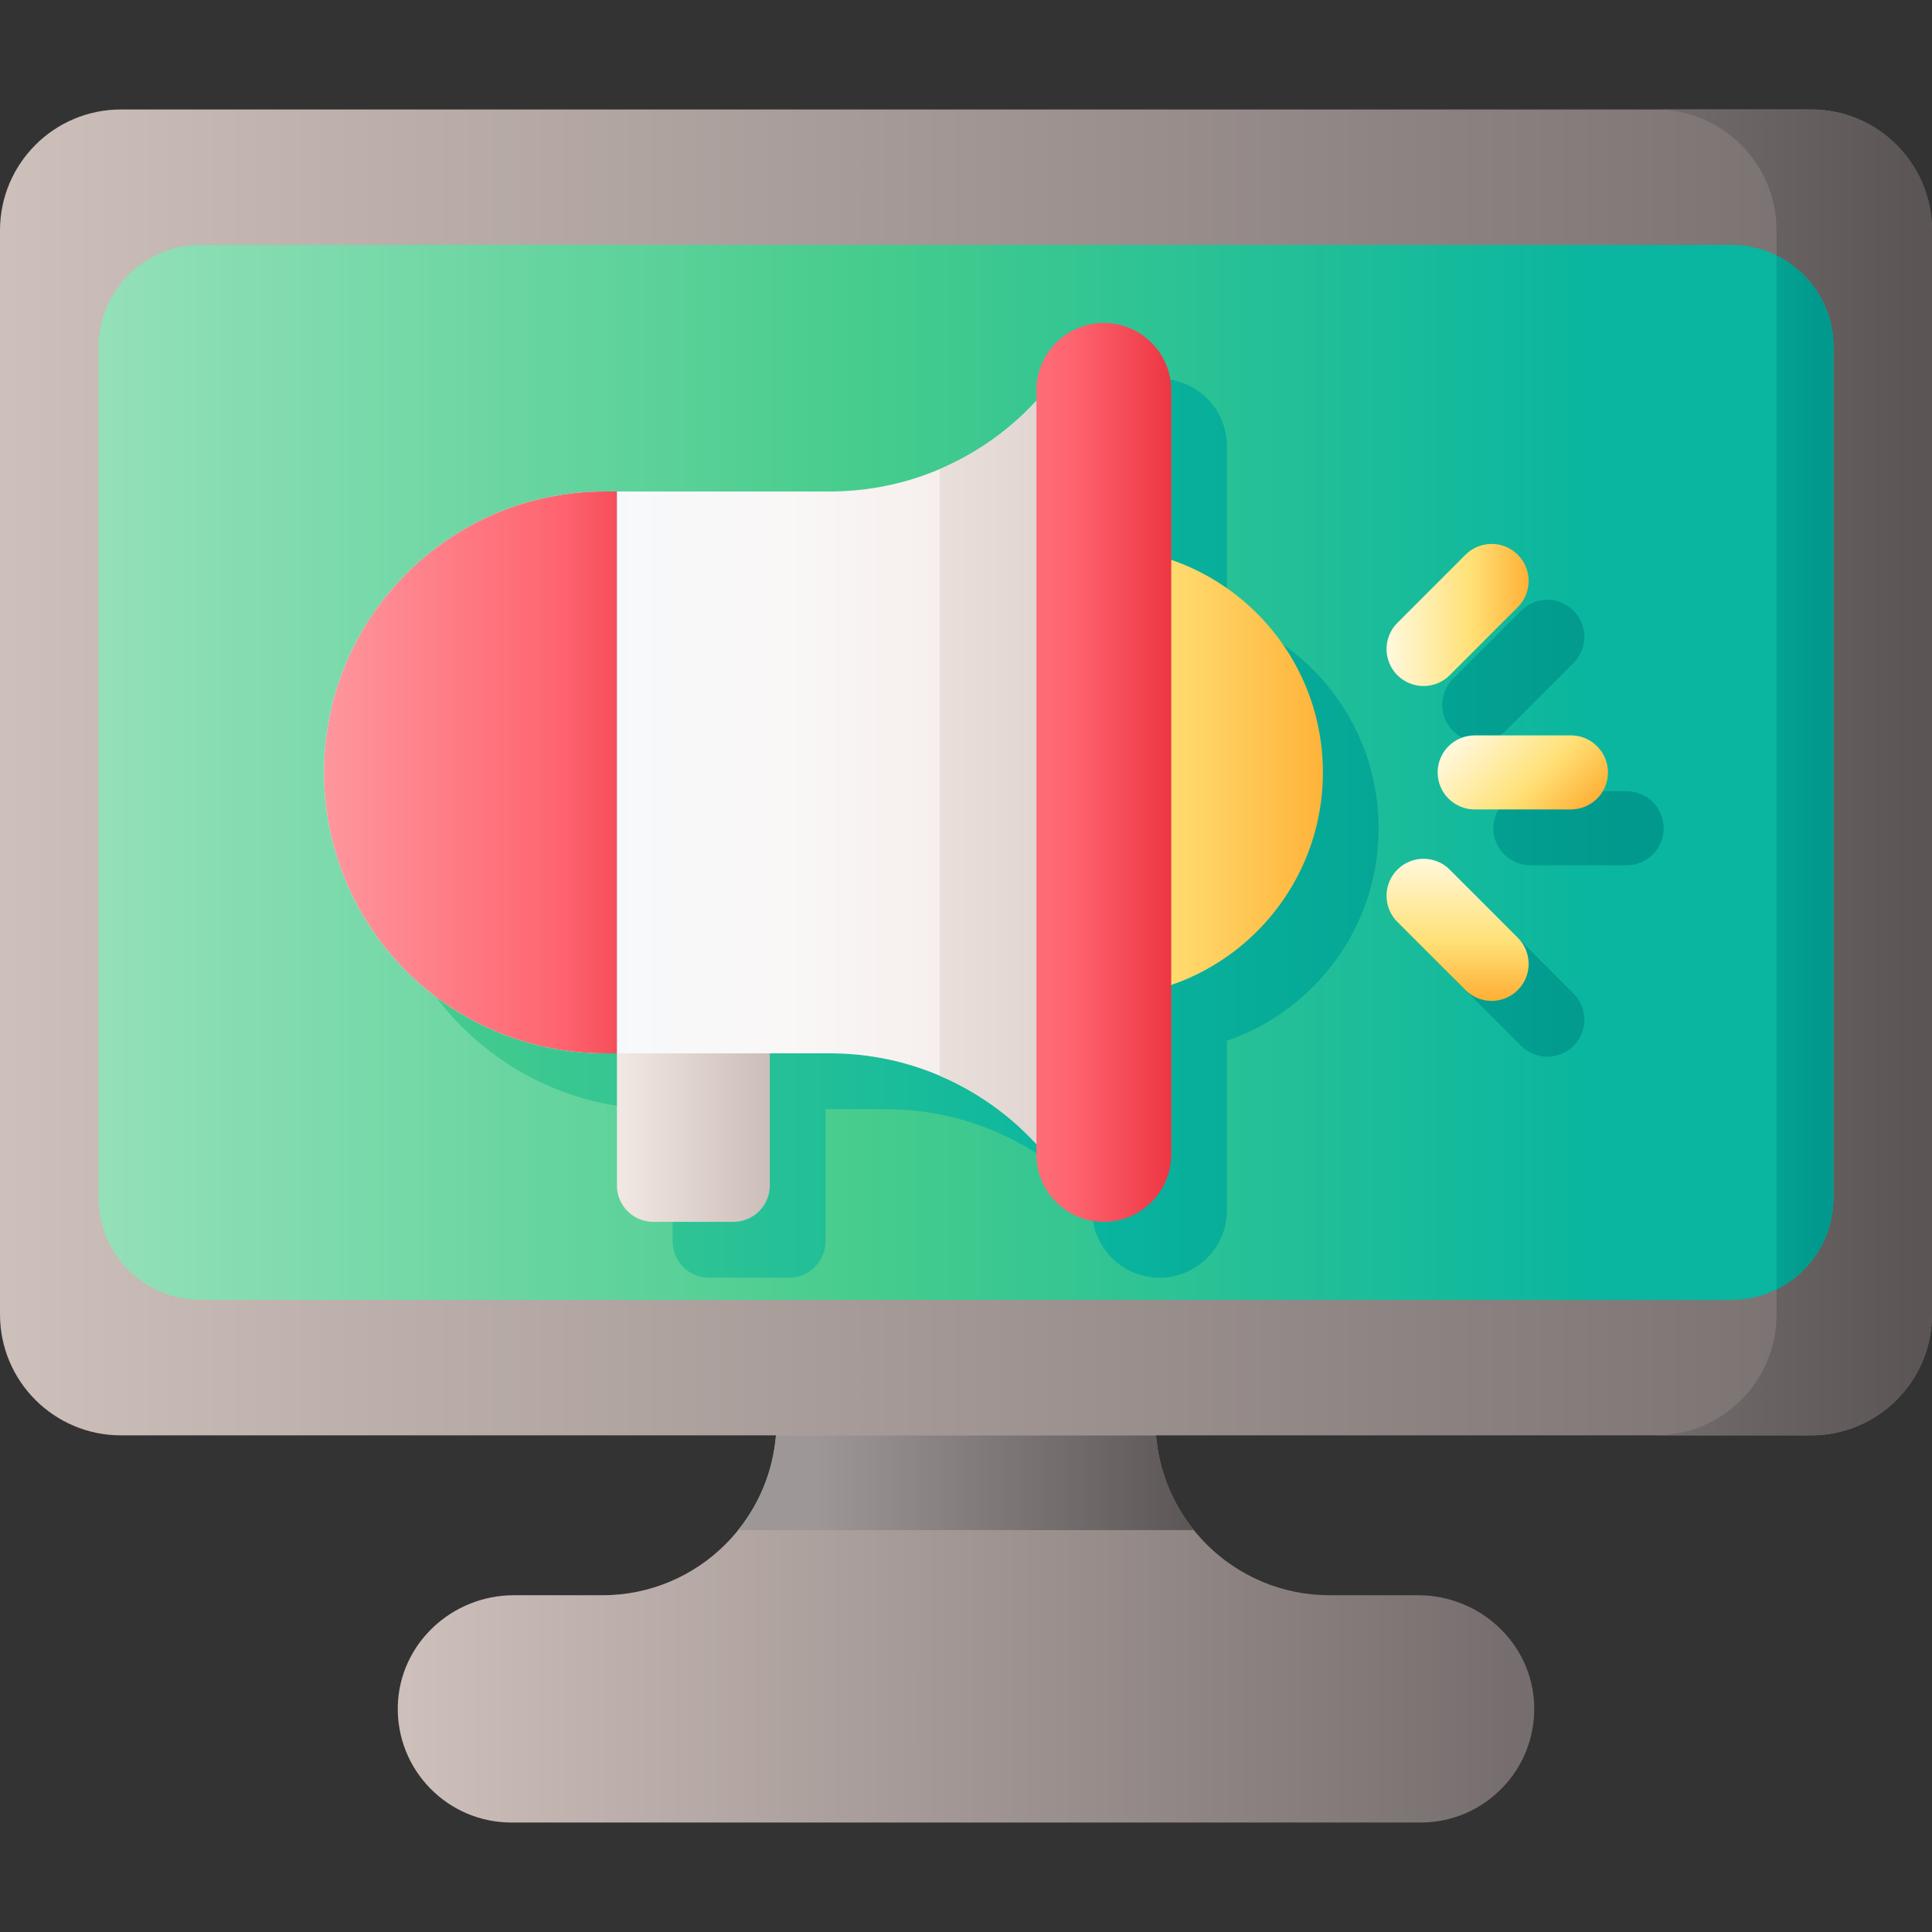 <svg id="Capa_1" enable-background="new 0 0 510 510" height="512" viewBox="0 0 510 510" width="512" xmlns="http://www.w3.org/2000/svg" xmlns:xlink="http://www.w3.org/1999/xlink"><rect x="0" y="0" width="510" height="510" fill="#333333" stroke="none"/><linearGradient id="lg1"><stop offset="0" stop-color="#cdbfba"/><stop offset="1" stop-color="#766e6e"/></linearGradient><linearGradient id="SVGID_1_" gradientUnits="userSpaceOnUse" x1="107" x2="399.139" xlink:href="#lg1" y1="428.103" y2="428.103"/><linearGradient id="lg2"><stop offset="0" stop-color="#9e9797"/><stop offset="1" stop-color="#5b5555"/></linearGradient><linearGradient id="SVGID_2_" gradientUnits="userSpaceOnUse" x1="215" x2="316.242" xlink:href="#lg2" y1="391.403" y2="391.403"/><linearGradient id="SVGID_3_" gradientUnits="userSpaceOnUse" x1="1.602" x2="502.582" xlink:href="#lg1" y1="203.897" y2="203.897"/><linearGradient id="SVGID_4_" gradientUnits="userSpaceOnUse" x1="308" x2="505.649" xlink:href="#lg2" y1="203.897" y2="203.897"/><linearGradient id="SVGID_5_" gradientUnits="userSpaceOnUse" x1="-47" x2="418.244" y1="203.897" y2="203.897"><stop offset="0" stop-color="#b0e7c9"/><stop offset=".593" stop-color="#46cc8d"/><stop offset="1" stop-color="#0ab69f"/></linearGradient><linearGradient id="lg3"><stop offset="0" stop-color="#46cc8d"/><stop offset=".548" stop-color="#0ab69f"/><stop offset="1" stop-color="#01998d"/></linearGradient><linearGradient id="SVGID_6_" gradientUnits="userSpaceOnUse" x1="406" x2="480.027" xlink:href="#lg3" y1="203.897" y2="203.897"/><linearGradient id="SVGID_7_" gradientUnits="userSpaceOnUse" x1="112.037" x2="426.679" xlink:href="#lg3" y1="218.638" y2="218.638"/><linearGradient id="SVGID_8_" gradientUnits="userSpaceOnUse" x1="112.037" x2="426.679" xlink:href="#lg3" y1="177.084" y2="177.084"/><linearGradient id="SVGID_9_" gradientUnits="userSpaceOnUse" x1="112.037" x2="426.679" xlink:href="#lg3" y1="260.193" y2="260.193"/><linearGradient id="SVGID_10_" gradientUnits="userSpaceOnUse" x1="112.037" x2="426.679" xlink:href="#lg3" y1="218.639" y2="218.639"/><linearGradient id="lg4"><stop offset="0" stop-color="#f3eae6"/><stop offset="1" stop-color="#cdbfba"/></linearGradient><linearGradient id="SVGID_11_" gradientUnits="userSpaceOnUse" x1="161.199" x2="201.981" xlink:href="#lg4" y1="299.171" y2="299.171"/><linearGradient id="lg5"><stop offset="0" stop-color="#fff9df"/><stop offset=".593" stop-color="#ffe177"/><stop offset="1" stop-color="#feb137"/></linearGradient><linearGradient id="SVGID_12_" gradientUnits="userSpaceOnUse" x1="233.984" x2="351.221" xlink:href="#lg5" y1="203.897" y2="203.897"/><linearGradient id="SVGID_13_" gradientUnits="userSpaceOnUse" x1="112.188" x2="273.286" y1="203.897" y2="203.897"><stop offset="0" stop-color="#f2fbff"/><stop offset=".593" stop-color="#faf7f7"/><stop offset="1" stop-color="#f3eae6"/></linearGradient><linearGradient id="SVGID_14_" gradientUnits="userSpaceOnUse" x1="218.352" x2="335.59" xlink:href="#lg4" y1="203.897" y2="203.897"/><linearGradient id="lg6"><stop offset="0" stop-color="#fe99a0"/><stop offset=".593" stop-color="#fe646f"/><stop offset="1" stop-color="#e41f2d"/></linearGradient><linearGradient id="SVGID_15_" gradientUnits="userSpaceOnUse" x1="82.878" x2="193.411" xlink:href="#lg6" y1="203.897" y2="203.897"/><linearGradient id="SVGID_16_" gradientUnits="userSpaceOnUse" x1="225.517" x2="322.406" xlink:href="#lg6" y1="203.897" y2="203.897"/><linearGradient id="SVGID_17_" gradientTransform="matrix(.707 .707 -.707 .707 49.002 -259.852)" gradientUnits="userSpaceOnUse" x1="522.696" x2="549.222" xlink:href="#lg5" y1="74.376" y2="47.85"/><linearGradient id="SVGID_18_" gradientTransform="matrix(-.707 .707 -.707 -.707 2122.146 -3984.688)" gradientUnits="userSpaceOnUse" x1="4206.409" x2="4232.934" xlink:href="#lg5" y1="-1749.387" y2="-1775.913"/><linearGradient id="SVGID_19_" gradientTransform="matrix(0 1 -1 0 314.135 -2551.632)" gradientUnits="userSpaceOnUse" x1="2742.266" x2="2768.792" xlink:href="#lg5" y1="-74.584" y2="-101.109"/><g><path d="m374.376 421.103h-23.376c-25.405 0-46-20.595-46-46h-100c0 25.405-20.595 46-46 46h-23.376c-16.347 0-30.164 12.817-30.612 29.157-.465 16.954 13.14 30.843 29.988 30.843h240c16.849 0 30.453-13.889 29.988-30.843-.448-16.341-14.265-29.157-30.612-29.157z" fill="url(#SVGID_1_)"/><path d="m194.853 403.908h120.293c-5.599-6.96-9.208-15.582-9.978-25.011h-100.336c-.771 9.43-4.38 18.051-9.979 25.011z" fill="url(#SVGID_2_)"/><path d="m478.077 378.897h-446.154c-17.631 0-31.923-14.292-31.923-31.922v-286.155c0-17.63 14.292-31.923 31.923-31.923h446.154c17.631 0 31.923 14.293 31.923 31.923v286.154c0 17.631-14.292 31.923-31.923 31.923z" fill="url(#SVGID_3_)"/><path d="m478.077 28.897h-41.025c17.63 0 31.923 14.292 31.923 31.923v286.155c0 17.63-14.292 31.923-31.923 31.923h41.025c17.63 0 31.923-14.292 31.923-31.923v-286.155c0-17.63-14.292-31.923-31.923-31.923z" fill="url(#SVGID_4_)"/><path d="m457.015 343.144h-404.03c-14.903 0-26.985-12.081-26.985-26.985v-224.524c0-14.903 12.082-26.985 26.985-26.985h404.03c14.903 0 26.985 12.082 26.985 26.985v224.524c0 14.904-12.082 26.985-26.985 26.985z" fill="url(#SVGID_5_)"/><path d="m468.975 67.445v272.904c8.902-4.41 15.025-13.583 15.025-24.19v-224.524c0-10.607-6.123-19.78-15.025-24.19z" fill="url(#SVGID_6_)"/><g><path d="m323.879 162.542v-44.747c0-9.828-7.968-17.796-17.796-17.796s-17.796 7.968-17.796 17.796v2.73c-13.345 14.504-32.394 23.676-53.592 23.952l.007.012h-60.309c-40.952 0-74.15 33.198-74.15 74.15 0 40.952 33.198 74.15 74.15 74.15h3.164v34.896c0 5.299 4.295 9.594 9.594 9.594h21.168c5.299 0 9.594-4.295 9.594-9.594v-34.896h16.789l-.007.012c21.199.276 40.247 9.448 53.592 23.952v2.73c0 9.828 7.967 17.796 17.796 17.796 9.828 0 17.796-7.968 17.796-17.796v-44.747c23.291-8.006 40.036-30.089 40.036-56.097 0-26.009-16.745-48.092-40.036-56.097z" fill="url(#SVGID_7_)"/><path d="m383.577 192.979c3.815 3.815 10.001 3.815 13.816 0l17.974-17.974c3.815-3.815 3.815-10.001 0-13.816-3.815-3.815-10.001-3.815-13.816 0l-17.974 17.974c-3.815 3.815-3.815 10.001 0 13.816z" fill="url(#SVGID_8_)"/><path d="m397.394 244.298c-3.815-3.815-10.001-3.815-13.816 0-3.815 3.815-3.815 10.001 0 13.816l17.974 17.974c3.815 3.815 10.001 3.815 13.816 0 3.815-3.815 3.815-10.001 0-13.816z" fill="url(#SVGID_9_)"/><path d="m429.394 208.869h-25.419c-5.396 0-9.77 4.374-9.77 9.77 0 5.396 4.374 9.769 9.77 9.769h25.419c5.396 0 9.77-4.374 9.77-9.77s-4.374-9.769-9.77-9.769z" fill="url(#SVGID_10_)"/></g><g><g><path d="m193.615 322.537h-21.168c-5.299 0-9.594-4.295-9.594-9.594v-37.138h40.356v37.138c0 5.299-4.295 9.594-9.594 9.594z" fill="url(#SVGID_11_)"/><circle cx="289.892" cy="203.897" fill="url(#SVGID_12_)" r="59.32"/><path d="m219.991 129.735.007.012h-60.309c-40.952 0-74.15 33.198-74.15 74.15 0 40.952 33.198 74.15 74.15 74.15h60.309l-.007.012c23.857.31 44.996 11.882 58.341 29.648h14.827v-207.62h-14.827c-13.344 17.766-34.484 29.338-58.341 29.648z" fill="url(#SVGID_13_)"/><path d="m293.159 100.087v207.62h-14.824c-7.777-10.357-18.205-18.609-30.277-23.752v-160.116c12.072-5.143 22.5-13.394 30.277-23.752z" fill="url(#SVGID_14_)"/><path d="m162.853 278.047v-148.3h-3.164c-40.952 0-74.15 33.198-74.15 74.15 0 40.952 33.198 74.15 74.15 74.15z" fill="url(#SVGID_15_)"/><path d="m273.584 304.741v-201.688c0-9.828 7.968-17.796 17.796-17.796 9.828 0 17.796 7.968 17.796 17.796v201.688c0 9.828-7.968 17.796-17.796 17.796-9.829 0-17.796-7.967-17.796-17.796z" fill="url(#SVGID_16_)"/></g><g><g><path d="m368.874 178.238c-3.815-3.815-3.815-10.001 0-13.817l17.974-17.974c3.815-3.815 10.001-3.815 13.816 0 3.815 3.815 3.815 10.001 0 13.816l-17.974 17.974c-3.815 3.816-10.001 3.816-13.816.001z" fill="url(#SVGID_17_)"/></g><g><path d="m386.848 261.347-17.974-17.974c-3.815-3.815-3.815-10.001 0-13.816 3.815-3.815 10.001-3.815 13.816 0l17.974 17.974c3.815 3.815 3.815 10.001 0 13.816-3.815 3.816-10.001 3.816-13.816 0z" fill="url(#SVGID_18_)"/></g><g><path d="m379.503 203.898c0-5.396 4.374-9.77 9.77-9.77h25.419c5.396 0 9.77 4.374 9.77 9.769 0 5.396-4.374 9.77-9.77 9.77h-25.419c-5.396 0-9.77-4.374-9.77-9.769z" fill="url(#SVGID_19_)"/></g></g></g></g></svg>